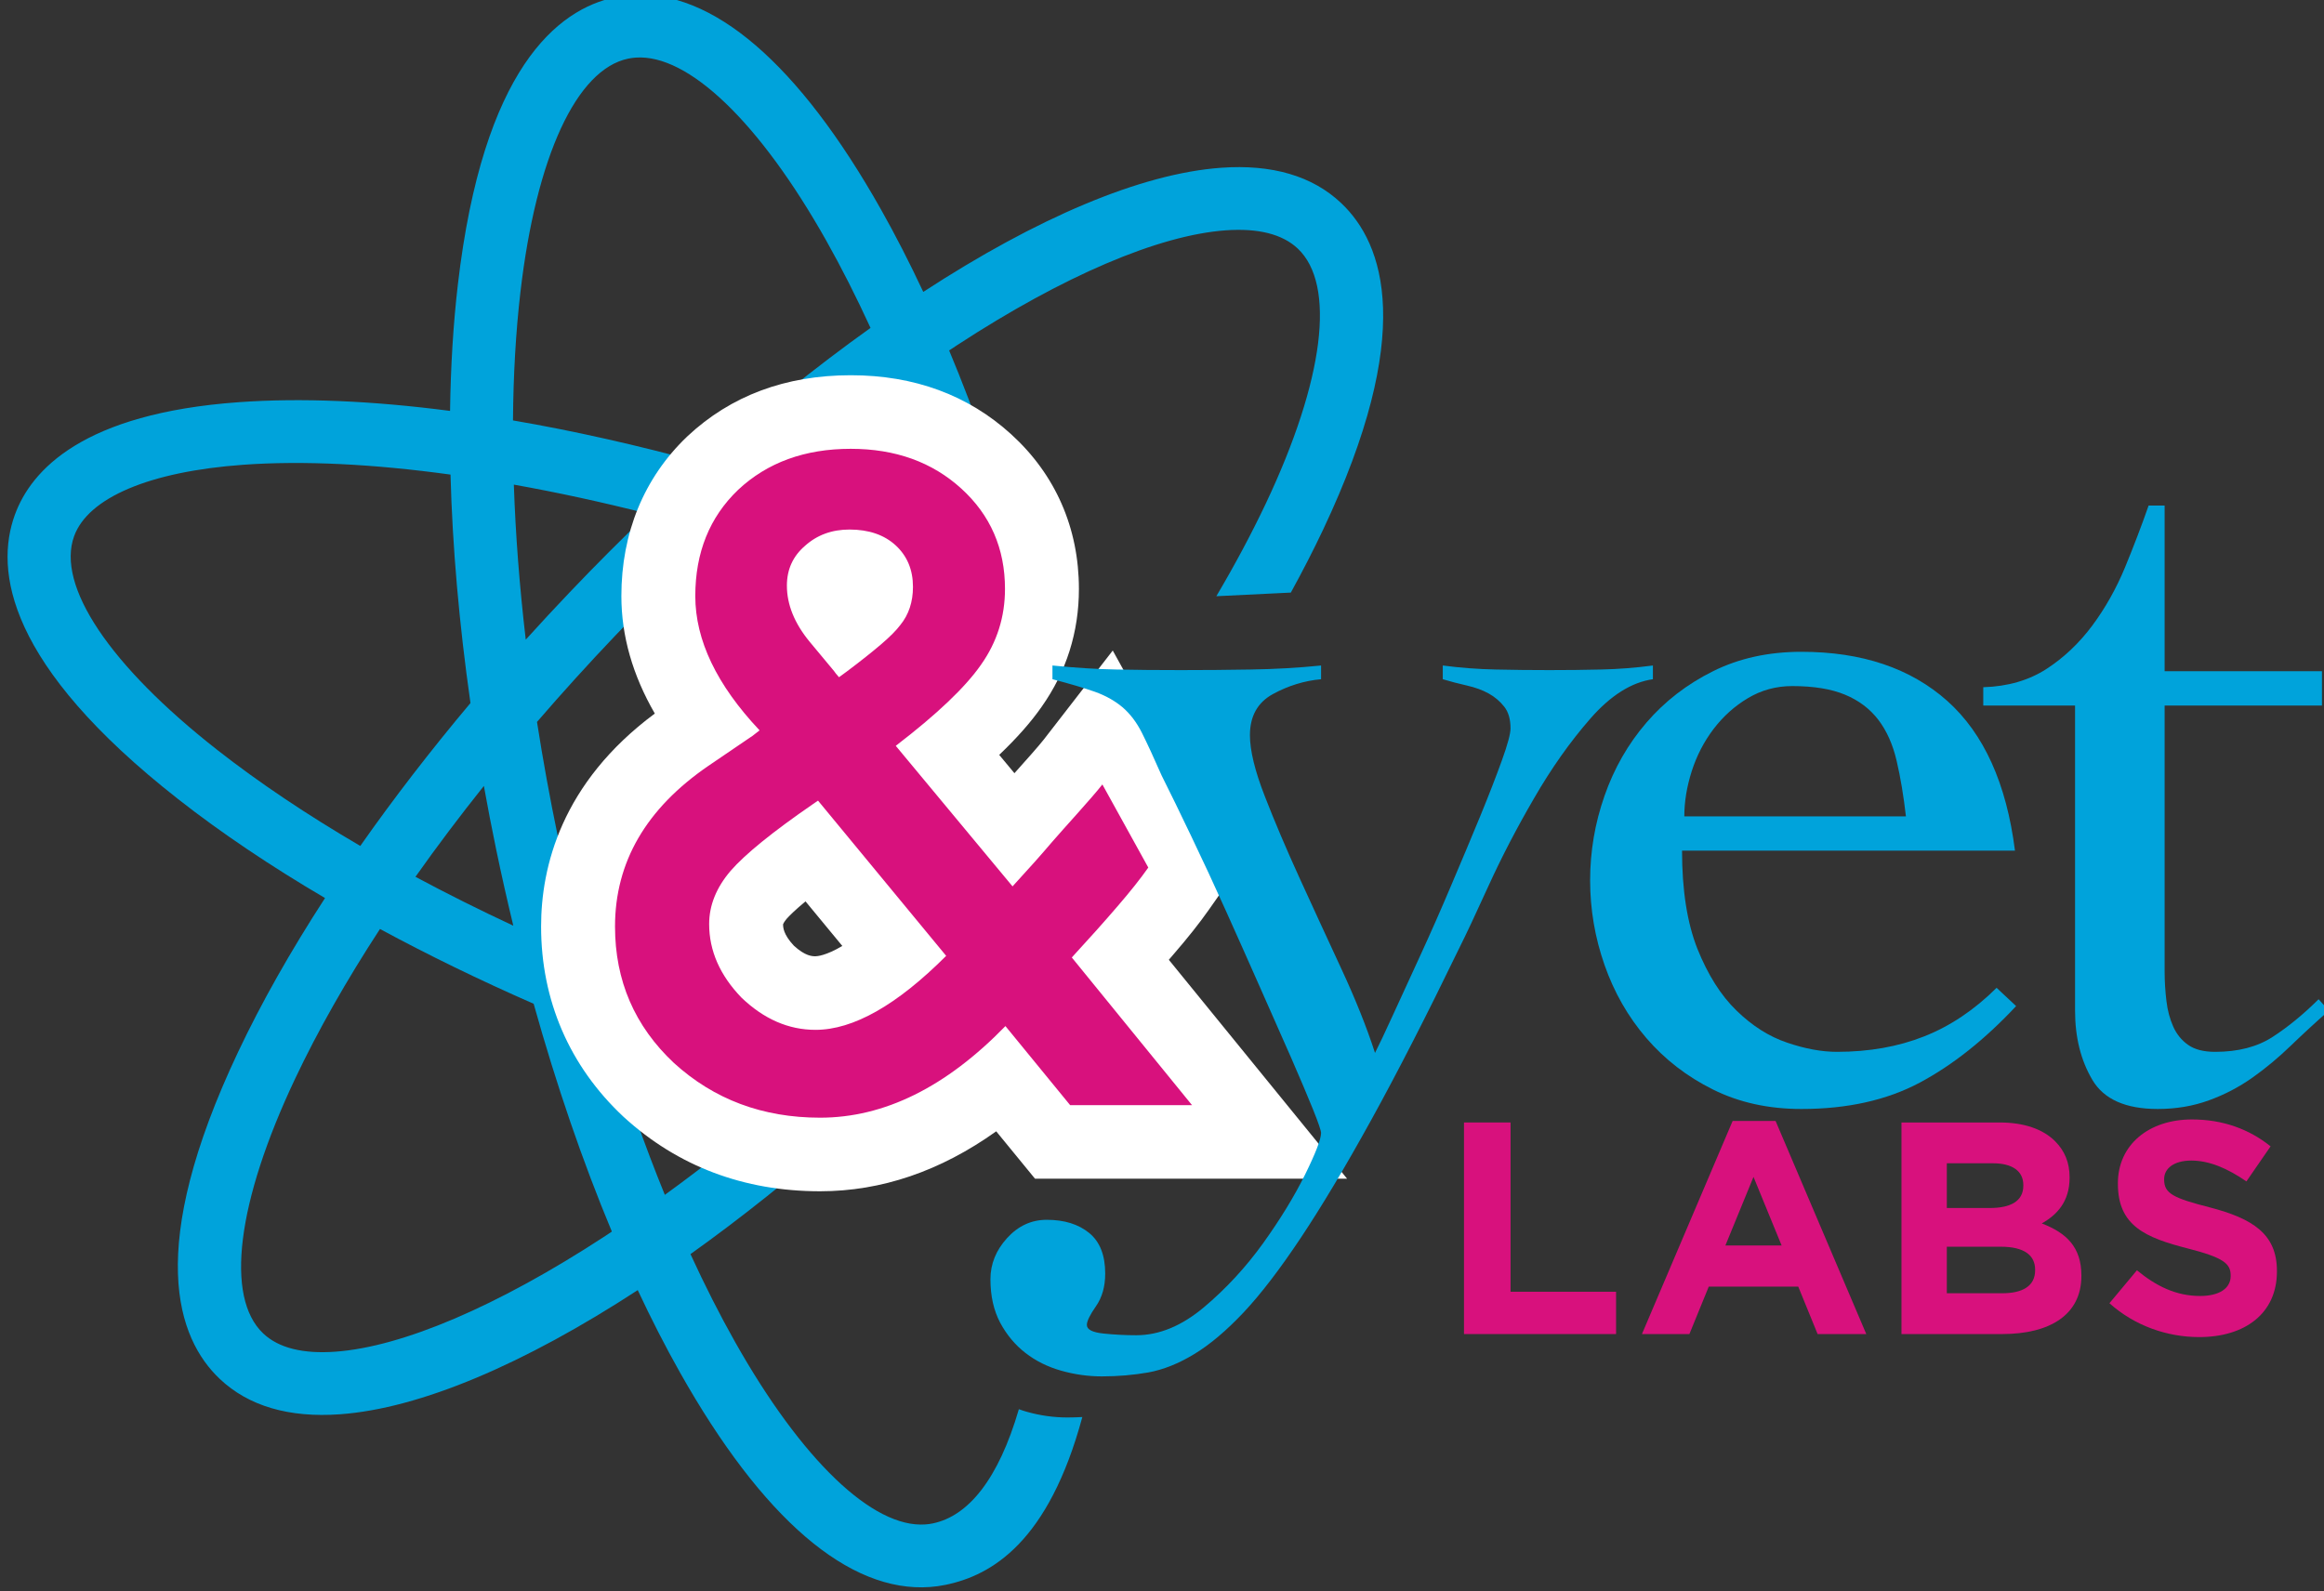 <?xml version="1.0" encoding="UTF-8" standalone="no"?>
<svg width="146px" height="100px" viewBox="0 0 146 100" version="1.1" xmlns="http://www.w3.org/2000/svg" xmlns:xlink="http://www.w3.org/1999/xlink" xmlns:sketch="http://www.bohemiancoding.com/sketch/ns">
    <rect x="0" y="0" width="146" height="100" fill="#333333" stroke="none"/>
    <!-- Generator: Sketch 3.0.3 (7891) - http://www.bohemiancoding.com/sketch -->
    <title>Untitled 2</title>
    <desc>Created with Sketch.</desc>
    <defs></defs>
    <g id="Page-1" stroke="none" stroke-width="1" fill="none" fill-rule="evenodd" sketch:type="MSPage">
        <g id="andyet-labs" sketch:type="MSLayerGroup">
            <g id="Group" transform="translate(0.425, -0.416)" sketch:type="MSShapeGroup">
                <path d="M66.633,89.492 C65.766,89.492 64.915,89.371 64.073,89.132 C63.906,89.085 63.742,89.031 63.583,88.972 C62.295,93.385 60.403,95.691 58.171,96.15 C58.021,96.181 57.866,96.203 57.712,96.213 C54.404,96.453 49.93,92.16 45.744,84.729 C44.781,83.021 43.85,81.179 42.952,79.226 C46.128,76.961 49.387,74.359 52.654,71.476 L50.215,66.349 L50.215,65.657 C48.067,64.994 45.904,64.273 43.743,63.493 C41.241,62.59 38.796,61.632 36.423,60.63 C35.766,58.145 35.164,55.598 34.625,53.005 C34.12,50.576 33.682,48.163 33.311,45.783 C34.887,43.955 36.536,42.135 38.251,40.335 C40.388,38.095 42.565,35.951 44.76,33.921 C46.568,34.446 48.39,35.018 50.215,35.628 L50.215,31.47 C49.548,31.253 48.881,31.039 48.216,30.833 C50.773,28.627 53.338,26.586 55.876,24.746 C56.996,27.495 58.048,30.42 59.015,33.481 L63.64,35.092 C62.325,30.602 60.834,26.344 59.203,22.439 C59.378,22.324 59.552,22.205 59.726,22.092 C66.379,17.752 72.36,15.196 76.568,14.891 C78.617,14.743 80.144,15.129 81.105,16.037 C83.514,18.314 82.764,24.301 79.099,32.053 C78.205,33.942 77.164,35.892 75.989,37.883 L80.669,37.655 C81.4,36.325 82.074,35.015 82.681,33.732 C88.527,21.37 86.533,15.731 83.831,13.178 C82.028,11.473 79.488,10.727 76.281,10.959 C71.231,11.324 64.694,14.121 57.577,18.76 C56.723,16.936 55.838,15.208 54.928,13.592 C49.748,4.399 44.317,-0.265 39.219,0.103 C38.892,0.127 38.564,0.172 38.244,0.238 C34.596,0.99 29.917,4.734 28.338,18.307 C28.049,20.791 27.887,23.447 27.849,26.238 C22.974,25.602 18.48,25.407 14.563,25.691 C4.819,26.395 1.542,29.927 0.509,32.766 C-0.76,36.253 -0.01,42.184 10.77,50.637 C13.472,52.755 16.575,54.842 19.994,56.851 C17.839,60.172 16,63.42 14.536,66.518 C8.69,78.88 10.684,84.519 13.385,87.072 C15.188,88.777 17.728,89.523 20.936,89.291 C25.985,88.926 32.523,86.128 39.64,81.489 C40.494,83.313 41.379,85.041 42.29,86.658 C47.469,95.85 52.901,100.515 57.999,100.146 C58.325,100.123 58.653,100.077 58.973,100.011 C61.881,99.413 65.444,97.328 67.57,89.465 C67.26,89.481 66.949,89.492 66.633,89.492 L66.633,89.492 Z M35.38,37.621 C34.435,38.612 33.51,39.61 32.604,40.612 C32.212,37.256 31.961,33.994 31.856,30.871 C34.581,31.358 37.404,31.97 40.286,32.702 C38.641,34.277 37.002,35.918 35.38,37.621 L35.38,37.621 Z M32.271,18.761 C33.261,10.25 35.794,4.769 39.046,4.099 C39.197,4.069 39.351,4.047 39.506,4.036 C42.813,3.797 47.287,8.09 51.474,15.521 C52.436,17.229 53.367,19.07 54.264,21.022 C50.817,23.482 47.271,26.334 43.722,29.517 C39.617,28.388 35.616,27.49 31.802,26.836 C31.824,23.983 31.978,21.276 32.271,18.761 L32.271,18.761 Z M30.747,53.804 C31.082,55.416 31.441,57.012 31.823,58.589 C29.694,57.596 27.64,56.57 25.675,55.516 C27.012,53.624 28.448,51.716 29.973,49.805 C30.212,51.132 30.469,52.466 30.747,53.804 L30.747,53.804 Z M13.22,47.539 C6.46,42.239 3.1,37.218 4.232,34.109 C5.115,31.683 8.986,30.047 14.85,29.623 C18.607,29.352 23.038,29.574 27.877,30.24 C27.998,34.784 28.42,39.617 29.131,44.596 C26.615,47.591 24.295,50.602 22.209,53.576 C18.867,51.621 15.842,49.595 13.22,47.539 L13.22,47.539 Z M37.49,78.158 C30.837,82.497 24.856,85.054 20.649,85.358 C18.599,85.507 17.072,85.121 16.112,84.213 C13.703,81.936 14.453,75.949 18.118,68.198 C19.54,65.192 21.335,62.032 23.446,58.795 C26.478,60.434 29.713,62.01 33.101,63.495 C34.527,68.599 36.183,73.427 38.014,77.81 C37.839,77.926 37.665,78.045 37.49,78.158 L37.49,78.158 Z M41.342,75.503 C40.062,72.364 38.872,68.994 37.795,65.457 C39.306,66.057 40.839,66.639 42.393,67.2 C44.609,68 46.815,68.738 49.001,69.416 C46.444,71.622 43.879,73.663 41.342,75.503 L41.342,75.503 Z" id="Shape" fill="#00A3DB"></path>
                <path d="M51.096,72.965 C46.903,72.965 43.284,71.602 40.339,68.914 L40.315,68.892 C37.379,66.135 35.89,62.685 35.89,58.639 C35.89,53.805 38.2,49.768 42.756,46.642 L43.893,45.869 C41.927,43.23 40.933,40.549 40.933,37.873 C40.933,34.5 42.078,31.694 44.338,29.531 C46.625,27.387 49.54,26.308 53.022,26.308 C56.407,26.308 59.27,27.352 61.532,29.411 C63.855,31.525 65.033,34.222 65.033,37.427 C65.033,39.659 64.384,41.708 63.105,43.516 C62.256,44.739 60.948,46.094 59.138,47.617 L63.257,52.575 C63.476,52.324 63.689,52.078 63.896,51.835 C64.161,51.525 64.566,51.072 65.011,50.575 C65.728,49.773 66.622,48.774 66.99,48.299 L69.155,45.503 L74.445,55.08 L73.617,56.259 C73.081,57.023 72.379,57.907 71.532,58.887 C71.069,59.427 70.551,60.017 69.965,60.669 L79.332,72.176 L65.701,72.176 L62.517,68.286 C58.897,71.393 55.064,72.965 51.096,72.965 L51.096,72.965 Z M47.801,61.475 C48.758,62.381 49.741,62.821 50.806,62.821 C51.794,62.821 53.421,62.341 55.839,60.275 L50.542,53.857 C48.597,55.274 47.669,56.15 47.226,56.658 C46.708,57.266 46.448,57.87 46.448,58.484 C46.448,59.541 46.891,60.519 47.801,61.475 L47.801,61.475 Z M52.943,36.005 C52.265,36.005 51.925,36.233 51.704,36.432 L51.66,36.471 C51.453,36.649 51.332,36.829 51.332,37.218 C51.332,37.865 51.627,38.538 52.232,39.276 L52.653,39.781 C52.929,39.56 53.184,39.35 53.415,39.154 C54.009,38.644 54.22,38.382 54.271,38.313 L54.302,38.272 L54.334,38.232 C54.452,38.087 54.608,37.833 54.608,37.295 C54.608,36.774 54.444,36.549 54.266,36.385 C54.169,36.295 53.854,36.005 52.943,36.005 L52.943,36.005 Z" id="Shape" fill="#D8117D"></path>
                <path d="M53.022,28.62 C55.821,28.62 58.136,29.452 59.966,31.118 C61.795,32.783 62.711,34.885 62.711,37.427 C62.711,39.178 62.21,40.766 61.207,42.185 C60.221,43.605 58.435,45.303 55.849,47.285 L63.186,56.117 L63.425,55.853 C64.215,54.996 64.965,54.155 65.667,53.329 C66.372,52.507 68.177,50.552 68.829,49.711 L71.714,54.934 C71.222,55.636 70.575,56.45 69.772,57.379 C68.974,58.31 68.019,59.378 66.909,60.585 L74.461,69.864 L66.804,69.864 L62.739,64.897 C59.005,68.737 55.125,70.653 51.096,70.653 C47.487,70.653 44.426,69.507 41.908,67.21 C39.445,64.897 38.212,62.042 38.212,58.639 C38.212,54.592 40.165,51.228 44.073,48.546 L46.74,46.732 C46.775,46.716 46.837,46.672 46.924,46.601 C47.012,46.531 47.135,46.434 47.294,46.312 C44.602,43.456 43.255,40.643 43.255,37.873 C43.255,35.139 44.153,32.915 45.947,31.197 C47.779,29.48 50.137,28.62 53.022,28.62 L53.022,28.62 Z M52.284,42.973 L52.786,42.605 C53.648,41.958 54.36,41.392 54.924,40.91 C55.487,40.428 55.892,40.02 56.139,39.687 C56.665,39.04 56.93,38.242 56.93,37.295 C56.93,36.227 56.569,35.36 55.849,34.692 C55.125,34.026 54.158,33.693 52.943,33.693 C51.835,33.693 50.902,34.036 50.145,34.719 C49.389,35.368 49.01,36.2 49.01,37.218 C49.01,38.408 49.484,39.582 50.435,40.739 L51.966,42.579 C52.02,42.666 52.126,42.798 52.284,42.973 L52.284,42.973 Z M50.806,65.133 C53.18,65.133 55.919,63.581 59.016,60.483 L50.965,50.728 L50.62,50.965 C48.103,52.7 46.386,54.093 45.472,55.144 C44.575,56.196 44.126,57.31 44.126,58.484 C44.126,60.166 44.804,61.706 46.157,63.109 C47.567,64.459 49.115,65.133 50.806,65.133 L50.806,65.133 Z M53.022,23.996 C48.929,23.996 45.478,25.286 42.764,27.83 L42.746,27.847 L42.728,27.864 C40.034,30.443 38.611,33.904 38.611,37.873 C38.611,40.37 39.315,42.839 40.712,45.256 C34.83,49.626 33.568,54.91 33.568,58.639 C33.568,63.281 35.35,67.408 38.722,70.574 L38.746,70.597 L38.77,70.619 C42.157,73.71 46.304,75.277 51.096,75.277 C54.948,75.277 58.654,74.013 62.16,71.51 L64.598,74.488 L84.203,74.488 L73.004,60.73 L73.3,60.386 C74.207,59.337 74.934,58.42 75.521,57.583 L77.176,55.226 L69.481,41.296 L65.151,46.887 C64.838,47.291 63.925,48.313 63.305,49.005 L62.348,47.854 C63.468,46.786 64.352,45.783 65.016,44.829 C66.568,42.629 67.355,40.138 67.355,37.427 C67.355,33.6 65.883,30.238 63.099,27.705 C60.395,25.244 57.005,23.996 53.022,23.996 L53.022,23.996 Z M48.997,58.153 C49.158,57.972 49.501,57.622 50.18,57.06 L52.492,59.861 C51.448,60.479 50.901,60.509 50.806,60.509 C50.613,60.509 50.169,60.509 49.444,59.84 C48.785,59.131 48.771,58.695 48.77,58.497 C48.782,58.466 48.833,58.35 48.997,58.153 L48.997,58.153 Z" id="Shape" fill="#FFFFFF"></path>
                <path d="M65.693,42.237 C67.133,42.383 68.471,42.466 69.693,42.489 C70.921,42.515 72.28,42.526 73.77,42.526 C75.212,42.526 76.679,42.515 78.17,42.489 C79.66,42.466 81.128,42.383 82.568,42.237 L82.568,43.099 C81.512,43.195 80.503,43.509 79.54,44.033 C78.579,44.561 78.099,45.422 78.099,46.618 C78.099,47.577 78.41,48.859 79.036,50.461 C79.66,52.066 80.392,53.788 81.234,55.631 C82.076,57.478 82.943,59.353 83.831,61.272 C84.721,63.187 85.43,64.956 85.957,66.583 C86.201,66.108 86.573,65.316 87.078,64.214 C87.583,63.112 88.16,61.855 88.808,60.446 C89.457,59.033 90.108,57.559 90.754,56.028 C91.408,54.496 92.007,53.061 92.562,51.718 C93.111,50.378 93.566,49.207 93.928,48.199 C94.292,47.193 94.47,46.524 94.47,46.189 C94.47,45.613 94.339,45.159 94.074,44.824 C93.809,44.488 93.485,44.211 93.098,43.996 C92.715,43.783 92.26,43.616 91.726,43.495 C91.203,43.377 90.692,43.243 90.214,43.099 L90.214,42.237 C91.321,42.383 92.428,42.466 93.531,42.489 C94.638,42.515 95.767,42.526 96.924,42.526 C98.028,42.526 99.112,42.515 100.169,42.489 C101.226,42.466 102.308,42.383 103.415,42.237 L103.415,43.099 C102.071,43.291 100.758,44.117 99.483,45.576 C98.208,47.038 97.033,48.702 95.954,50.571 C94.869,52.437 93.915,54.268 93.098,56.062 C92.281,57.857 91.658,59.185 91.224,60.048 C89.207,64.214 87.381,67.781 85.744,70.752 C84.108,73.72 82.628,76.197 81.307,78.184 C79.984,80.17 78.782,81.741 77.702,82.89 C76.62,84.038 75.585,84.911 74.598,85.51 C73.613,86.109 72.651,86.491 71.716,86.662 C70.779,86.826 69.805,86.91 68.793,86.91 C67.927,86.91 67.075,86.789 66.234,86.55 C65.393,86.311 64.645,85.942 63.998,85.438 C63.348,84.936 62.818,84.299 62.408,83.536 C62.003,82.766 61.797,81.859 61.797,80.807 C61.797,79.848 62.146,78.985 62.84,78.221 C63.54,77.454 64.368,77.07 65.331,77.07 C66.438,77.07 67.325,77.346 68.001,77.898 C68.673,78.448 69.007,79.295 69.007,80.447 C69.007,81.26 68.815,81.943 68.431,82.495 C68.048,83.042 67.855,83.436 67.855,83.679 C67.855,83.967 68.204,84.144 68.902,84.218 C69.598,84.29 70.282,84.324 70.958,84.324 C72.399,84.324 73.817,83.737 75.212,82.564 C76.606,81.391 77.842,80.049 78.926,78.544 C80.009,77.035 80.885,75.598 81.56,74.235 C82.233,72.869 82.568,71.994 82.568,71.612 C82.568,71.469 82.4,70.976 82.065,70.14 C81.727,69.306 81.271,68.225 80.696,66.906 C80.117,65.592 79.466,64.121 78.746,62.492 C78.026,60.862 77.306,59.247 76.586,57.646 C75.862,56.039 75.141,54.483 74.417,52.975 C73.697,51.466 73.073,50.186 72.544,49.132 C72.063,48.033 71.653,47.147 71.317,46.475 C70.98,45.804 70.57,45.266 70.093,44.859 C69.612,44.454 69.033,44.129 68.361,43.889 C67.686,43.65 66.796,43.387 65.693,43.099 L65.693,42.237" id="Shape" fill="#00A3DB"></path>
                <path d="M105.245,53.87 C105.245,56.363 105.569,58.422 106.214,60.048 C106.869,61.675 107.683,62.97 108.671,63.926 C109.656,64.885 110.713,65.555 111.845,65.937 C112.973,66.322 114.018,66.515 114.981,66.515 C117.001,66.515 118.828,66.189 120.458,65.543 C122.095,64.897 123.61,63.879 125.007,62.492 L126.233,63.64 C124.262,65.748 122.242,67.35 120.175,68.452 C118.105,69.554 115.629,70.106 112.746,70.106 C110.673,70.106 108.823,69.697 107.19,68.883 C105.553,68.07 104.16,66.993 103.006,65.652 C101.853,64.311 100.977,62.777 100.375,61.054 C99.773,59.331 99.471,57.559 99.471,55.739 C99.471,53.92 99.773,52.148 100.375,50.426 C100.977,48.702 101.853,47.17 103.006,45.829 C104.16,44.488 105.553,43.411 107.19,42.597 C108.823,41.784 110.673,41.376 112.746,41.376 C116.543,41.376 119.598,42.405 121.909,44.463 C124.212,46.524 125.628,49.66 126.161,53.87 L105.245,53.87 L105.245,53.87 Z M119.311,51.718 C119.162,50.426 118.971,49.266 118.728,48.235 C118.491,47.206 118.105,46.344 117.578,45.65 C117.045,44.955 116.347,44.429 115.486,44.072 C114.619,43.711 113.513,43.53 112.169,43.53 C111.159,43.53 110.23,43.783 109.391,44.285 C108.546,44.786 107.829,45.435 107.228,46.223 C106.626,47.015 106.168,47.9 105.853,48.881 C105.541,49.863 105.388,50.81 105.388,51.718 L119.311,51.718 L119.311,51.718 Z" id="Shape" fill="#00A3DB"></path>
                <path d="M124.169,44.752 L124.169,43.602 C125.706,43.555 127.028,43.172 128.141,42.453 C129.244,41.736 130.201,40.825 131.022,39.723 C131.838,38.622 132.524,37.401 133.079,36.061 C133.628,34.723 134.123,33.431 134.557,32.184 L135.563,32.184 L135.563,42.597 L145.447,42.597 L145.447,44.752 L135.563,44.752 L135.563,61.486 C135.563,62.11 135.604,62.718 135.676,63.317 C135.745,63.916 135.891,64.453 136.106,64.935 C136.321,65.413 136.633,65.794 137.045,66.083 C137.453,66.369 138.017,66.515 138.74,66.515 C140.184,66.515 141.384,66.201 142.344,65.58 C143.308,64.956 144.268,64.171 145.235,63.209 L145.88,63.926 C145.063,64.646 144.268,65.379 143.501,66.117 C142.731,66.863 141.927,67.533 141.088,68.129 C140.243,68.728 139.33,69.206 138.345,69.563 C137.356,69.923 136.287,70.106 135.133,70.106 C133.11,70.106 131.742,69.495 131.022,68.275 C130.298,67.052 129.936,65.602 129.936,63.926 L129.936,44.752 L124.169,44.752" id="Shape" fill="#00A3DB"></path>
                <g transform="translate(91.48, 70.786)" fill="#D8117D">
                    <path d="M11.246,13.464 L14.228,13.464 L15.444,10.482 L21.066,10.482 L22.282,13.464 L25.34,13.464 L19.642,0.073 L16.944,0.073 L11.246,13.464 Z M16.488,7.899 L18.255,3.587 L20.022,7.899 L16.488,7.899 Z" id="A"></path>
                    <path d="M0.067,13.464 L9.621,13.464 L9.621,10.805 L2.992,10.805 L2.992,0.168 L0.067,0.168 L0.067,13.464 Z" id="L"></path>
                    <path d="M46.256,13.654 C49.125,13.654 51.138,12.173 51.138,9.532 L51.138,9.494 C51.138,7.177 49.618,6.208 46.921,5.505 C44.623,4.916 44.053,4.631 44.053,3.758 L44.053,3.72 C44.053,3.074 44.642,2.561 45.762,2.561 C46.883,2.561 48.042,3.055 49.22,3.872 L50.739,1.668 C49.391,0.585 47.738,-0.022 45.8,-0.022 C43.084,-0.022 41.147,1.573 41.147,3.986 L41.147,4.024 C41.147,6.664 42.875,7.405 45.553,8.089 C47.776,8.658 48.232,9.038 48.232,9.779 L48.232,9.817 C48.232,10.596 47.51,11.071 46.313,11.071 C44.794,11.071 43.54,10.444 42.343,9.456 L40.615,11.527 C42.21,12.951 44.243,13.654 46.256,13.654 L46.256,13.654 Z" id="S"></path>
                    <path d="M27.551,13.464 L33.876,13.464 C36.878,13.464 38.853,12.249 38.853,9.817 L38.853,9.779 C38.853,7.994 37.903,7.101 36.365,6.512 C37.314,5.98 38.112,5.144 38.112,3.644 L38.112,3.606 C38.112,2.694 37.808,1.953 37.2,1.345 C36.441,0.585 35.244,0.168 33.724,0.168 L27.551,0.168 L27.551,13.464 Z M30.4,5.543 L30.4,2.732 L33.287,2.732 C34.522,2.732 35.206,3.226 35.206,4.1 L35.206,4.138 C35.206,5.125 34.389,5.543 33.097,5.543 L30.4,5.543 Z M30.4,10.9 L30.4,7.975 L33.781,7.975 C35.282,7.975 35.947,8.525 35.947,9.418 L35.947,9.456 C35.947,10.444 35.168,10.9 33.876,10.9 L30.4,10.9 Z" id="B"></path>
                </g>
            </g>
        </g>
    </g>
</svg>